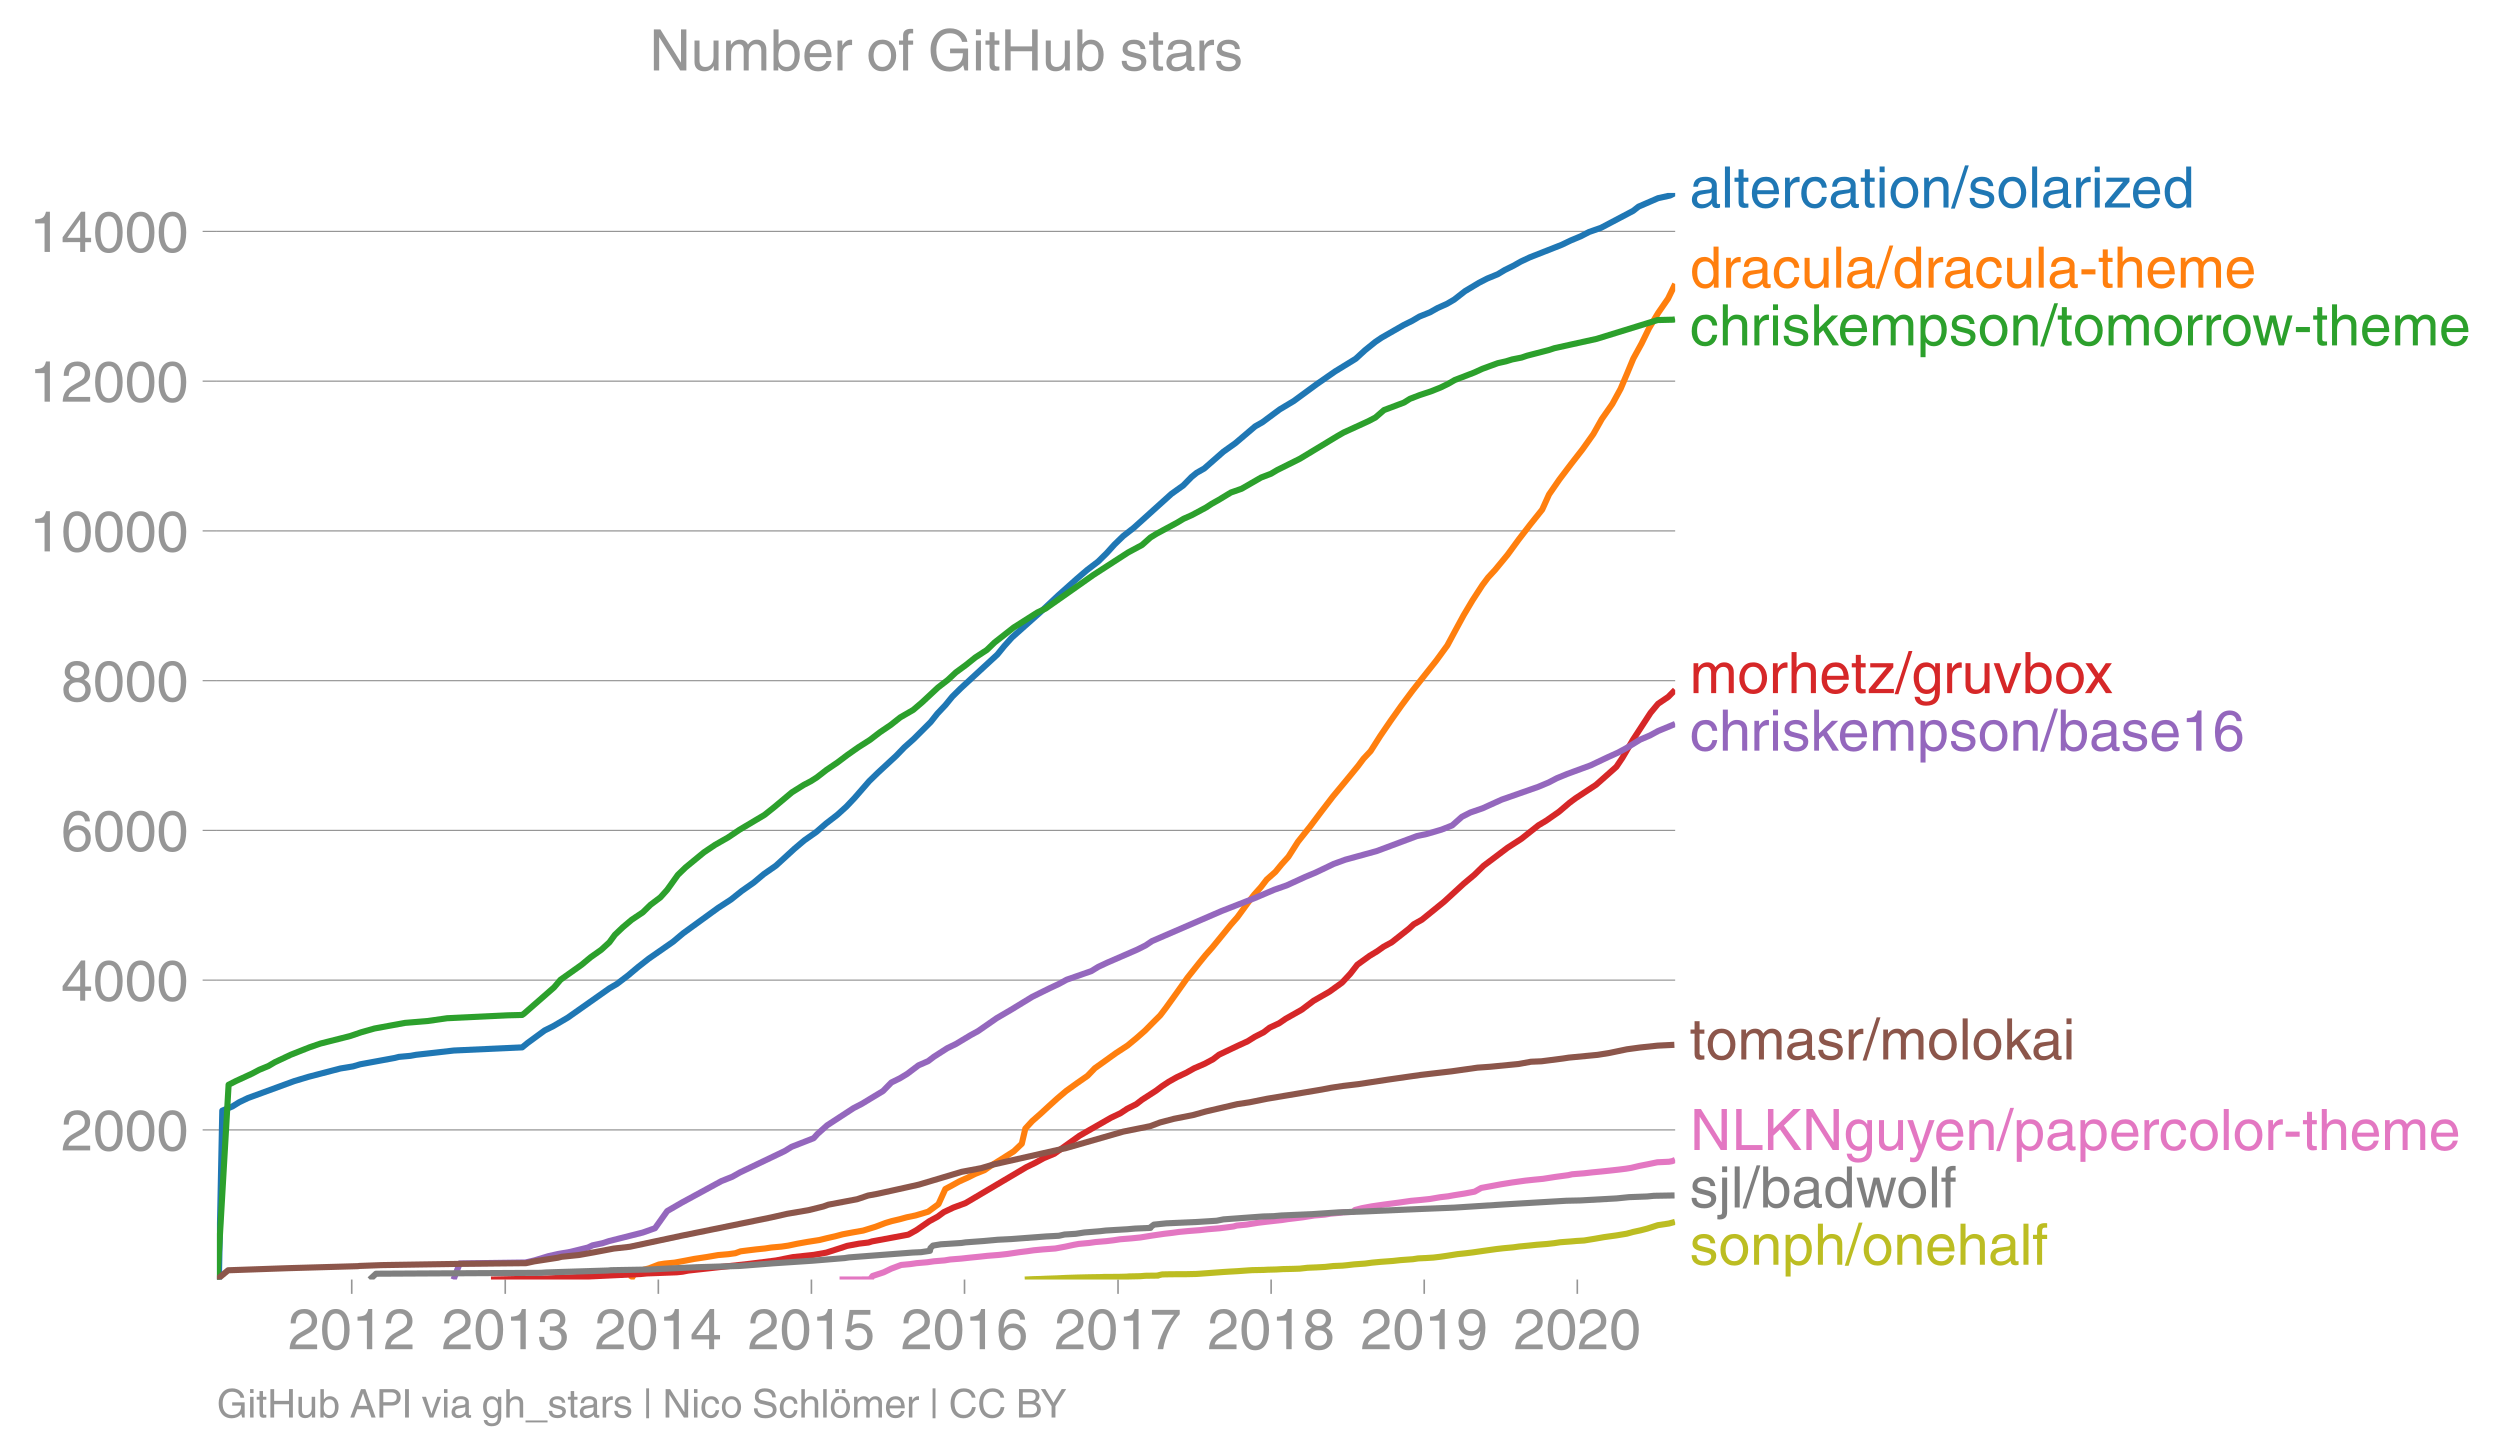 <svg height="475.319" viewBox="0 0 612.245 356.489" width="816.326" xmlns="http://www.w3.org/2000/svg" xmlns:xlink="http://www.w3.org/1999/xlink"><defs><style>*{stroke-linecap:butt;stroke-linejoin:round}</style></defs><g id="figure_1"><path d="M0 356.49h612.245V0H0z" fill="none" id="patch_1"/><g id="axes_1"><path d="M53.127 313.361h357.12V47.25H53.127z" fill="none" id="patch_2"/><g id="matplotlib.axis_1"><g id="xtick_1"><g id="line2d_1"><defs><path d="M0 0v3.5" id="m922b8fcbad" stroke="#969696" stroke-width=".4"/></defs><use x="86.137" xlink:href="#m922b8fcbad" y="313.361" fill="#969696" stroke="#969696" stroke-width=".4"/></g><g transform="matrix(.14 0 0 -.14 70.566 330.41)" fill="#969696" id="text_1"><defs><path d="M4.39 45.125q0 12.39 6.391 18.781 6.406 6.407 17.938 6.407 9.656 0 15.812-5.86 6.157-5.86 6.157-15.14 0-7.22-3.547-12.188-3.532-4.953-10.422-8.703l-12.11-6.64Q13.922 15.921 12.5 8.296h38.188V0H2.593q.39 9.906 4.297 16.5 3.906 6.594 12.203 11.375l12.593 7.328q5.032 2.89 7.329 5.984 2.297 3.094 2.297 8.516 0 5.375-3.766 9.031-3.75 3.672-10.156 3.672-7.078 0-10.594-4.672-3.516-4.656-3.61-12.609z" id="HelveticaWorld-Regular-50"/><path d="M42.484 34.188q0 14.109-3.734 21.156-3.734 7.062-10.969 7.062-7.078 0-10.89-7.062-3.797-7.047-3.797-21.157 0-13.671 3.75-20.937Q20.609 6 27.78 6q7.235 0 10.969 7 3.734 7.016 3.734 21.188zm9.422 0q0-17.297-6.25-26.704-6.25-9.39-17.875-9.39-12.062 0-18.062 9.734-6 9.75-6 26.36 0 17.03 6.14 26.578 6.157 9.547 17.922 9.547 11.625 0 17.875-9.5t6.25-26.626z" id="HelveticaWorld-Regular-48"/><path d="M35.89 0h-9.374v49.906H10.109v6.985q8.594.28 12.782 2.75Q27.094 62.109 29 70.313h6.89z" id="HelveticaWorld-Regular-49"/></defs><use xlink:href="#HelveticaWorld-Regular-50"/><use x="55.615" xlink:href="#HelveticaWorld-Regular-48"/><use x="111.23" xlink:href="#HelveticaWorld-Regular-49"/><use x="166.846" xlink:href="#HelveticaWorld-Regular-50"/></g></g><g id="xtick_2"><use x="123.732" xlink:href="#m922b8fcbad" y="313.361" fill="#969696" stroke="#969696" stroke-width=".4" id="line2d_2"/><g transform="matrix(.14 0 0 -.14 108.161 330.41)" fill="#969696" id="text_2"><defs><path d="M22.406 39.984q2.203-.187 4.594-.187 6.203 0 9.781 2.86 3.594 2.859 3.594 8.656 0 4.687-3.344 7.89-3.343 3.203-9.64 3.203-6.985 0-10.235-4.11-3.234-4.093-3.437-10.983h-8.64q0 10.984 5.765 16.984 5.765 6.016 16.937 6.016 9.922 0 15.828-5.11 5.907-5.094 5.907-13.39 0-10.704-9.032-14.5v-.204q11.72-4 11.72-16.406 0-9.906-6.595-16.265-6.593-6.344-18.703-6.344-9.906 0-16.312 5.203Q4.204 8.5 3.422 21.484H12.5q.203-8.109 4-11.797Q20.313 6 27.484 6q6.938 0 11.141 3.86 4.203 3.859 4.203 9.718 0 6.406-4.016 9.672-4 3.266-12.39 3.266-2 0-4.016-.094z" id="HelveticaWorld-Regular-51"/></defs><use xlink:href="#HelveticaWorld-Regular-50"/><use x="55.615" xlink:href="#HelveticaWorld-Regular-48"/><use x="111.23" xlink:href="#HelveticaWorld-Regular-49"/><use x="166.846" xlink:href="#HelveticaWorld-Regular-51"/></g></g><g id="xtick_3"><use x="161.224" xlink:href="#m922b8fcbad" y="313.361" fill="#969696" stroke="#969696" stroke-width=".4" id="line2d_3"/><g transform="matrix(.14 0 0 -.14 145.653 330.41)" fill="#969696" id="text_3"><defs><path d="M10.594 24.703h22.61v31.89h-.188zM42 17.093V0h-8.797v17.094H2.484v8.593L34.72 70.314H42v-45.61h10.297v-7.61z" id="HelveticaWorld-Regular-52"/></defs><use xlink:href="#HelveticaWorld-Regular-50"/><use x="55.615" xlink:href="#HelveticaWorld-Regular-48"/><use x="111.23" xlink:href="#HelveticaWorld-Regular-49"/><use x="166.846" xlink:href="#HelveticaWorld-Regular-52"/></g></g><g id="xtick_4"><use x="198.716" xlink:href="#m922b8fcbad" y="313.361" fill="#969696" stroke="#969696" stroke-width=".4" id="line2d_4"/><g transform="matrix(.14 0 0 -.14 183.146 330.41)" fill="#969696" id="text_4"><defs><path d="M14.703 40.922q5.813 4.39 13.625 4.39 9.469 0 16.281-6.296 6.813-6.297 6.813-16.22 0-10.78-6.578-17.796-6.563-7-18.422-7-10.313 0-16.266 5.047Q4.203 8.109 3.22 17.39h9.094q.671-5.672 4.437-8.672 3.766-3 10.453-3 6.485 0 10.64 4.484Q42 14.703 42 21.688q0 7.125-4.36 11.421-4.343 4.297-11.218 4.297-7.813 0-13.047-6.687l-7.563.39 5.266 37.594h36.438v-8.5H17.672z" id="HelveticaWorld-Regular-53"/></defs><use xlink:href="#HelveticaWorld-Regular-50"/><use x="55.615" xlink:href="#HelveticaWorld-Regular-48"/><use x="111.23" xlink:href="#HelveticaWorld-Regular-49"/><use x="166.846" xlink:href="#HelveticaWorld-Regular-53"/></g></g><g id="xtick_5"><use x="236.208" xlink:href="#m922b8fcbad" y="313.361" fill="#969696" stroke="#969696" stroke-width=".4" id="line2d_5"/><g transform="matrix(.14 0 0 -.14 220.638 330.41)" fill="#969696" id="text_5"><defs><path d="M14.11 21.578q0-6.875 4.093-11.234Q22.313 6 28.906 6q6.297 0 10.032 4.438 3.734 4.453 3.734 11.687 0 6.297-3.688 10.547-3.687 4.25-10.468 4.25-6.594 0-10.5-4.156-3.907-4.157-3.907-11.188zM41.702 51.61q-.984 5.375-3.984 8.078-3 2.72-8.125 2.72-8.11 0-12.36-7.923-4.25-7.906-4.343-18.109l.203-.188q5.61 8.641 16.687 8.641 8.844 0 15.438-5.86 6.593-5.859 6.593-16.452 0-10.5-6.25-17.47-6.25-6.952-16.843-6.952-12.219 0-18.563 8.687-6.344 8.703-6.344 25.938 0 16.593 6.485 27.093 6.5 10.5 19.484 10.5 8.407 0 14.219-5.015 5.813-5 6.297-13.688z" id="HelveticaWorld-Regular-54"/></defs><use xlink:href="#HelveticaWorld-Regular-50"/><use x="55.615" xlink:href="#HelveticaWorld-Regular-48"/><use x="111.23" xlink:href="#HelveticaWorld-Regular-49"/><use x="166.846" xlink:href="#HelveticaWorld-Regular-54"/></g></g><g id="xtick_6"><use x="273.803" xlink:href="#m922b8fcbad" y="313.361" fill="#969696" stroke="#969696" stroke-width=".4" id="line2d_6"/><g transform="matrix(.14 0 0 -.14 258.233 330.41)" fill="#969696" id="text_6"><defs><path d="M3.719 68.797h48.578v-7.719Q42.28 50.875 33.984 33.484 25.687 16.11 23.391 0h-9.672q1.469 13.281 9.719 30.531 8.25 17.266 18.953 29.672H3.719z" id="HelveticaWorld-Regular-55"/></defs><use xlink:href="#HelveticaWorld-Regular-50"/><use x="55.615" xlink:href="#HelveticaWorld-Regular-48"/><use x="111.23" xlink:href="#HelveticaWorld-Regular-49"/><use x="166.846" xlink:href="#HelveticaWorld-Regular-55"/></g></g><g id="xtick_7"><use x="311.296" xlink:href="#m922b8fcbad" y="313.361" fill="#969696" stroke="#969696" stroke-width=".4" id="line2d_7"/><g transform="matrix(.14 0 0 -.14 295.725 330.41)" fill="#969696" id="text_7"><defs><path d="M27.594 40.578q5.422 0 8.953 3.094 3.547 3.11 3.547 8.234 0 4.594-3.407 7.547-3.39 2.953-9.687 2.953-5.61 0-8.672-3.11-3.047-3.093-3.047-7.874 0-5.125 3.813-7.984 3.812-2.86 8.5-2.86zm.093-7.562q-6.78 0-10.64-3.766-3.86-3.766-3.86-9.234 0-6.297 3.907-10.157Q21 6 28.219 6q6.406 0 10.234 3.86 3.828 3.859 3.828 10.265 0 5.469-3.828 9.172-3.828 3.719-10.766 3.719zM49.22 52.203q0-10.594-9.032-14.797 6.204-2.781 8.86-7.36 2.656-4.562 2.656-9.733 0-10.016-6.453-16.125-6.438-6.094-17.375-6.094-9.563 0-16.813 5.25-7.25 5.25-7.25 17.062 0 11.922 11.907 16.907-9.516 3.796-9.516 13.671 0 8.297 5.64 13.813 5.641 5.516 15.641 5.516 10.016 0 15.875-5.204 5.86-5.203 5.86-12.906z" id="HelveticaWorld-Regular-56"/></defs><use xlink:href="#HelveticaWorld-Regular-50"/><use x="55.615" xlink:href="#HelveticaWorld-Regular-48"/><use x="111.23" xlink:href="#HelveticaWorld-Regular-49"/><use x="166.846" xlink:href="#HelveticaWorld-Regular-56"/></g></g><g id="xtick_8"><use x="348.788" xlink:href="#m922b8fcbad" y="313.361" fill="#969696" stroke="#969696" stroke-width=".4" id="line2d_8"/><g transform="matrix(.14 0 0 -.14 333.217 330.41)" fill="#969696" id="text_8"><defs><path d="M27.594 31.39q6 0 9.75 4.047 3.765 4.063 3.765 11.97 0 6.5-3.562 10.75-3.563 4.25-10.64 4.25-6.11 0-9.876-4.298-3.75-4.297-3.75-11.53 0-7.376 3.516-11.282 3.515-3.906 10.797-3.906zm-1.282-7.906q-10 0-16.062 6.203-6.047 6.204-6.047 16.5 0 10.407 6.094 17.266 6.11 6.86 16.515 6.86 12.11 0 18.36-8.157 6.25-8.156 6.25-24.453 0-16.906-6.406-28.266Q38.625-1.905 25.875-1.905q-9.953 0-15.422 5.593-5.469 5.594-5.469 13.204h8.829q.39-5.266 3.437-8.375 3.063-3.094 8.438-3.094 7.609 0 11.515 6.781Q41.11 19 42.578 31.688l-.187.203q-5.672-8.407-16.078-8.407z" id="HelveticaWorld-Regular-57"/></defs><use xlink:href="#HelveticaWorld-Regular-50"/><use x="55.615" xlink:href="#HelveticaWorld-Regular-48"/><use x="111.23" xlink:href="#HelveticaWorld-Regular-49"/><use x="166.846" xlink:href="#HelveticaWorld-Regular-57"/></g></g><g id="xtick_9"><use x="386.28" xlink:href="#m922b8fcbad" y="313.361" fill="#969696" stroke="#969696" stroke-width=".4" id="line2d_9"/><g transform="matrix(.14 0 0 -.14 370.71 330.41)" fill="#969696" id="text_9"><use xlink:href="#HelveticaWorld-Regular-50"/><use x="55.615" xlink:href="#HelveticaWorld-Regular-48"/><use x="111.23" xlink:href="#HelveticaWorld-Regular-50"/><use x="166.846" xlink:href="#HelveticaWorld-Regular-48"/></g></g></g><g id="matplotlib.axis_2"><g id="ytick_1"><path clip-path="url(#pde9a791af1)" d="M53.127 276.707h357.12" fill="none" stroke="#969696" stroke-linecap="square" stroke-width=".3" id="line2d_10"/><g id="line2d_11"><defs><path d="M0 0h-3.5" id="m1e415c1ded" stroke="#969696" stroke-width=".3"/></defs><use x="53.127" xlink:href="#m1e415c1ded" y="276.707" fill="#969696" stroke="#969696" stroke-width=".3"/></g><g transform="matrix(.14 0 0 -.14 14.985 281.732)" fill="#969696" id="text_10"><use xlink:href="#HelveticaWorld-Regular-50"/><use x="55.615" xlink:href="#HelveticaWorld-Regular-48"/><use x="111.23" xlink:href="#HelveticaWorld-Regular-48"/><use x="166.846" xlink:href="#HelveticaWorld-Regular-48"/></g></g><g id="ytick_2"><path clip-path="url(#pde9a791af1)" d="M53.127 240.035h357.12" fill="none" stroke="#969696" stroke-linecap="square" stroke-width=".3" id="line2d_12"/><use x="53.127" xlink:href="#m1e415c1ded" y="240.035" fill="#969696" stroke="#969696" stroke-width=".3" id="line2d_13"/><g transform="matrix(.14 0 0 -.14 14.985 245.06)" fill="#969696" id="text_11"><use xlink:href="#HelveticaWorld-Regular-52"/><use x="55.615" xlink:href="#HelveticaWorld-Regular-48"/><use x="111.23" xlink:href="#HelveticaWorld-Regular-48"/><use x="166.846" xlink:href="#HelveticaWorld-Regular-48"/></g></g><g id="ytick_3"><path clip-path="url(#pde9a791af1)" d="M53.127 203.363h357.12" fill="none" stroke="#969696" stroke-linecap="square" stroke-width=".3" id="line2d_14"/><use x="53.127" xlink:href="#m1e415c1ded" y="203.363" fill="#969696" stroke="#969696" stroke-width=".3" id="line2d_15"/><g transform="matrix(.14 0 0 -.14 14.985 208.388)" fill="#969696" id="text_12"><use xlink:href="#HelveticaWorld-Regular-54"/><use x="55.615" xlink:href="#HelveticaWorld-Regular-48"/><use x="111.23" xlink:href="#HelveticaWorld-Regular-48"/><use x="166.846" xlink:href="#HelveticaWorld-Regular-48"/></g></g><g id="ytick_4"><path clip-path="url(#pde9a791af1)" d="M53.127 166.69h357.12" fill="none" stroke="#969696" stroke-linecap="square" stroke-width=".3" id="line2d_16"/><use x="53.127" xlink:href="#m1e415c1ded" y="166.691" fill="#969696" stroke="#969696" stroke-width=".3" id="line2d_17"/><g transform="matrix(.14 0 0 -.14 14.985 171.715)" fill="#969696" id="text_13"><use xlink:href="#HelveticaWorld-Regular-56"/><use x="55.615" xlink:href="#HelveticaWorld-Regular-48"/><use x="111.23" xlink:href="#HelveticaWorld-Regular-48"/><use x="166.846" xlink:href="#HelveticaWorld-Regular-48"/></g></g><g id="ytick_5"><path clip-path="url(#pde9a791af1)" d="M53.127 130.019h357.12" fill="none" stroke="#969696" stroke-linecap="square" stroke-width=".3" id="line2d_18"/><use x="53.127" xlink:href="#m1e415c1ded" y="130.019" fill="#969696" stroke="#969696" stroke-width=".3" id="line2d_19"/><g transform="matrix(.14 0 0 -.14 7.2 135.043)" fill="#969696" id="text_14"><use xlink:href="#HelveticaWorld-Regular-49"/><use x="55.615" xlink:href="#HelveticaWorld-Regular-48"/><use x="111.23" xlink:href="#HelveticaWorld-Regular-48"/><use x="166.846" xlink:href="#HelveticaWorld-Regular-48"/><use x="222.461" xlink:href="#HelveticaWorld-Regular-48"/></g></g><g id="ytick_6"><path clip-path="url(#pde9a791af1)" d="M53.127 93.346h357.12" fill="none" stroke="#969696" stroke-linecap="square" stroke-width=".3" id="line2d_20"/><use x="53.127" xlink:href="#m1e415c1ded" y="93.346" fill="#969696" stroke="#969696" stroke-width=".3" id="line2d_21"/><g transform="matrix(.14 0 0 -.14 7.2 98.371)" fill="#969696" id="text_15"><use xlink:href="#HelveticaWorld-Regular-49"/><use x="55.615" xlink:href="#HelveticaWorld-Regular-50"/><use x="111.23" xlink:href="#HelveticaWorld-Regular-48"/><use x="166.846" xlink:href="#HelveticaWorld-Regular-48"/><use x="222.461" xlink:href="#HelveticaWorld-Regular-48"/></g></g><g id="ytick_7"><path clip-path="url(#pde9a791af1)" d="M53.127 56.674h357.12" fill="none" stroke="#969696" stroke-linecap="square" stroke-width=".3" id="line2d_22"/><use x="53.127" xlink:href="#m1e415c1ded" y="56.674" fill="#969696" stroke="#969696" stroke-width=".3" id="line2d_23"/><g transform="matrix(.14 0 0 -.14 7.2 61.699)" fill="#969696" id="text_16"><use xlink:href="#HelveticaWorld-Regular-49"/><use x="55.615" xlink:href="#HelveticaWorld-Regular-52"/><use x="111.23" xlink:href="#HelveticaWorld-Regular-48"/><use x="166.846" xlink:href="#HelveticaWorld-Regular-48"/><use x="222.461" xlink:href="#HelveticaWorld-Regular-48"/></g></g></g><path clip-path="url(#pde9a791af1)" d="M53.598 313.361l.84-41.366 2.472-1.027 1.652-1.027 2.142-1.026 11.33-4.144 3.457-1.045 7.865-2.054 3.11-.514 1.744-.513 8.47-1.559 1.007-.256 2.822-.257 1.417-.257 4.583-.513 4.635-.532 16.735-.77 1.272-1.045 4.231-3.099 2.096-1.045 3.533-2.072 10.263-7.224 1.798-1.046 2.72-2.072 2.445-2.053 2.64-2.072 5.957-4.144 2.441-2.054 8.563-6.216 3.188-2.072 2.596-2.072 2.962-2.072 2.463-2.072 2.956-2.053 4.528-4.144 2.449-2.072 2.95-2.072 2.39-2.072 2.69-2.072 2.29-2.072 1.943-2.054 3.61-4.144 2.13-2.072 4.478-4.144 2.003-2.072 2.32-2.072 4.133-4.125 1.641-2.072 1.958-2.072 1.675-2.054 2.09-2.072 8.97-8.27 1.687-2.071 1.857-2.072 6.973-6.216 4.393-4.126 4.646-4.144 2.417-2.072 2.717-2.072 2.1-2.072 1.872-2.072 2.133-2.072 2.623-2.054 9.194-8.287 2.904-2.072 2.03-2.072 1.264-1.027 1.842-1.045 4.706-4.126 2.916-2.072 4.853-4.126 1.805-1.026 4.198-3.118 3.468-2.072 5.621-4.125 4.46-3.099 5.076-3.117 2.258-2.072 2.566-2.072 1.523-1.027 5.415-3.099 2.08-1.027 1.772-1.045 2.561-1.027 1.856-1.045 2.295-1.027 1.787-1.045 2.656-2.072 3.462-2.072 2.008-1.026 2.548-1.046 1.707-1.026 2.121-1.046 1.807-1.026 2.187-1.027 7.876-3.099 2.173-1.045 2.468-1.027 2.01-1.045 2.929-1.027 7.866-4.144 1.343-1.045 4.784-2.072 2.906-.642 1.277-.642h0" fill="none" stroke="#1f77b4" stroke-linecap="square" stroke-width="1.5" id="line2d_24"/><path clip-path="url(#pde9a791af1)" d="M154.506 313.361l1.1-1.833 1.594-.459 1.767-.458 2.397-.935 1.337-.22 2.5-.239 2.468-.458 2.379-.458 1.602-.239 1.544-.238 2.674-.459 2.517-.22 1.712-.238 1.265-.458 1.868-.239 1.962-.238 2.153-.22 1.536-.238 2.49-.22 1.655-.239 2.183-.458 2.535-.459 2.933-.458 1.862-.458 2.016-.459 1.794-.477 2.43-.458 2.604-.458 3.036-.936 2.418-.916 1.52-.459 2.02-.477 1.656-.458 2.194-.458 3.078-.917 2.522-1.852 1.683-3.704 1.707-.917 1.683-.935 2.044-.917 1.872-.935 2.294-.917 1.33-.935 2.976-1.852 2.875-1.833 1.945-1.852.867-3.704 1.685-1.834 2.104-1.852 2.009-1.852 2.046-1.852 2.162-1.833 2.572-1.852 2.661-1.852 1.775-1.852 2.593-1.852 2.575-1.852 2.837-1.852 2.24-1.852 2.085-1.834 1.82-1.851 1.862-1.852 1.408-1.852 2.65-3.686 2.632-3.704 2.926-3.685 1.502-1.852 1.632-1.852 3.026-3.704 1.496-1.852 1.63-1.852 2.688-3.686 1.431-1.852 1.656-1.852 1.423-1.851 2.098-1.852 1.52-1.852 1.673-1.852 2.347-3.686 2.948-3.704 2.79-3.704 2.842-3.704 3.057-3.685 3.036-3.704 1.372-1.834 1.74-1.852 2.354-3.703 2.521-3.686 2.623-3.704 2.757-3.704 2.918-3.704 2.92-3.685 2.702-3.704 1.978-3.686 2.01-3.704 2.193-3.685 2.41-3.704 1.385-1.852 1.707-1.852 3.052-3.704 2.694-3.685 2.853-3.704 2.95-3.686 1.672-3.704 2.547-3.685 2.8-3.704 2.881-3.704 2.63-3.704 2.072-3.686 2.587-3.703 2.019-3.704 1.576-3.704 1.532-3.686 2.03-3.704 1.807-3.704 2.201-3.703 2.47-3.576 1.743-3.594" fill="none" stroke="#ff7f0e" stroke-linecap="square" stroke-width="1.5" id="line2d_25"/><path clip-path="url(#pde9a791af1)" d="M53.231 313.361l2.753-47.71 1.814-.917 3.985-1.834 1.724-.916 2.23-.917 1.545-.917 3.897-1.834 4.634-1.833 2.666-.917 7.318-1.852 2.68-.917 3.238-.917 7.479-1.375 5.558-.458 4.73-.679 14.825-.715 3.56-.091.496-.349 7.338-6.417 1.567-1.852 5.164-3.668 2.205-1.833 2.594-1.834 2.003-1.833 1.346-1.834 1.924-1.834 2.193-1.852 2.737-1.833 1.872-1.834 2.434-1.833 1.648-1.834 2.624-3.667 1.9-1.834 4.487-3.685 2.727-1.834 3.215-1.834 2.717-1.833 6.17-3.668 2.3-1.833 4.403-3.686 2.923-1.833 1.756-.917 1.437-.917 2.361-1.834 2.706-1.833 2.426-1.834 2.612-1.833 2.901-1.852 2.39-1.834 2.704-1.834 2.318-1.833 3.17-1.834 2.152-1.833 3.937-3.668 2.4-1.852 1.957-1.833 2.495-1.834 2.283-1.833 2.813-1.834 1.899-1.834 4.678-3.667 5.803-3.685 1.96-.917 11.724-8.251 8.534-5.52 3.408-1.833 2.065-1.834 1.488-.917 5.1-2.75 1.53-.917 2.06-.917 3.416-1.833 1.413-.917 1.671-.935 3.025-1.834 2.622-.917 4.774-2.75 2.404-.917 1.548-.917 5.525-2.75 9.137-5.52 1.595-.916 6.012-2.75 1.768-.917 2.116-1.834 4.881-1.834 1.468-.916 2.386-.917 2.776-.917 2.3-.917 1.894-.917 1.617-.935 4.763-1.833 2.016-.917 3.753-1.375 2.028-.459 1.495-.458 2.31-.459 1.349-.458 5.294-1.375 1.395-.459 10.37-2.292 14.91-4.602 3.822-.092.447-.091h0" fill="none" stroke="#2ca02c" stroke-linecap="square" stroke-width="1.5" id="line2d_26"/><path clip-path="url(#pde9a791af1)" d="M120.242 313.361l13.89-.275 22.956-1.1 1.323-.128 7.309-.275 1.43-.147 1.382-.275 14.967-1.65 6.528-.825 4.166-.825 5.103-.55 3.073-.55 3.44-1.1 1.643-.55 2.944-.551 2.303-.275.866-.275 8.873-1.65 1.992-1.1 3.174-2.2 2.026-1.101 1.485-1.1 2.351-1.119 2.979-1.1 14.896-8.801 2.264-1.1 1.99-1.1 2.625-1.1 6.176-4.42 7.694-4.4 2.321-1.1 1.657-1.1 2.195-1.1 1.424-1.101 3.413-2.2 1.457-1.1 1.663-1.1 1.95-1.1 2.333-1.101 1.964-1.1 2.583-1.119 2.045-1.1 1.434-1.1 4.628-2.2 2.408-1.1 1.754-1.1 2.155-1.1 1.453-1.12 2.354-1.1 1.602-1.1 3.906-2.2 2.924-2.2 3.872-2.219 3.063-2.2 2.048-2.2 1.71-2.201 3.045-2.2 1.83-1.1 1.547-1.1 2.015-1.1 4.185-3.301 1.197-1.1 1.994-1.119 5.427-4.4 4.794-4.401 2.634-2.2 2.258-2.201 5.857-4.419 3.407-2.2 4.166-3.3 1.853-1.101 3.155-2.2 2.587-2.2 1.476-1.1 5.023-3.301 4.986-4.42 1.484-2.2 2.583-4.419 4.308-6.6 1.845-2.22 2.49-1.686 1.675-1.706h0" fill="none" stroke="#d62728" stroke-linecap="square" stroke-width="1.5" id="line2d_27"/><path clip-path="url(#pde9a791af1)" d="M111.075 313.361l1.501-3.942 16.113-.238 2.206-.514 3.437-1.045 2.38-.532 2.976-.513 4.303-1.063 1.11-.532 2.406-.514 1.644-.531 8.259-2.09 3.002-1.064 2.992-4.2 3.61-2.09 5.809-3.153 3.842-2.09 2.676-1.064 1.843-1.045 10.978-5.244 1.704-1.046 5.396-2.108.939-1.045 2.365-2.109 6.44-4.199 2.02-1.045 5.219-3.154 2.043-2.09 2.118-1.045 1.757-1.064 2.765-2.09 2.387-1.045 1.396-1.064 3.263-2.09 2.146-1.045 3.503-2.109 1.913-1.045 4.535-3.154 3.578-2.09 5.173-3.154 4.232-2.09 2.247-1.046 1.92-1.045 6.039-2.108 1.712-1.046 2.235-1.045 7.263-3.154 2.09-1.045 1.542-1.045 17-7.353 8.07-3.153 4.9-2.09 3.046-1.064 4.564-2.09 2.506-1.046 4.407-2.108 2.87-1.046 7.671-2.108 9.833-3.667 2.48-.532 3.544-1.045 2.646-1.045 2.378-2.11 2.056-1.044 3.024-1.045 4.655-2.11 8.948-3.135 2.543-1.063 2.01-1.045 2.542-1.045 5.732-2.109 4.418-2.09 2.323-1.046 1.966-1.063 3.409-2.09 2.446-1.045 1.943-1.064 4.21-1.742h0" fill="none" stroke="#9467bd" stroke-linecap="square" stroke-width="1.5" id="line2d_28"/><path clip-path="url(#pde9a791af1)" d="M53.127 313.361l2.735-2.273 14.646-.514 17.122-.495.418-.055 5.421-.201 10.121-.166 9.587-.146 15.644-.165 2.015-.44 5.816-.899.856-.22 4.274-.44 3.796-.678 4.731-.899 3.94-.44 12.62-2.695 21.928-4.474 3.97-.899 5.24-.898 3.64-.899 1.209-.44 7.062-1.338 2.663-.899 2.376-.44 4.085-.898 3.957-.88 2.039-.459 6.015-1.797 4.47-1.338 4.787-.899 2.995-.898 17.825-4.034 13.964-4.016 6.623-1.338 2.376-.899 3.411-.898 4.594-.899 3.242-.898 7.703-1.797 2.93-.44 4.366-.88 13.412-2.256 2.276-.44 2.927-.44 3.707-.44 7.347-1.118 4.725-.679 3.196-.458 3.764-.44 3.797-.44 6.346-.899 3.127-.22 6.951-.678 3.01-.55 2.58-.11 5.261-.679 1.435-.22 7.061-.678 2.858-.459 4.302-.898 3.218-.44 4.33-.459 4.08-.201h0" fill="none" stroke="#8c564b" stroke-linecap="square" stroke-width="1.5" id="line2d_29"/><path clip-path="url(#pde9a791af1)" d="M205.603 313.361l6.505-.018 1.151-.037.022-.055.036-.11.051-.22.333-.44 2.72-.898 1.866-.899 2.41-.898 2.292-.22 1.492-.22 2.574-.22 1.67-.239 2.63-.22 1.322-.22 2.742-.22 2.174-.238 2.232-.22 2.007-.22 2.78-.22 2.13-.239 2.962-.44 1.796-.22 1.661-.238 2.32-.22 2.975-.22 2.475-.459 2.046-.44 1.215-.22 2.573-.238 1.53-.22 2.641-.22 1.824-.22 1.557-.238 2.74-.22 2.193-.22 2.858-.459 2.994-.44 1.917-.22 1.702-.238 2.302-.22 2.837-.22 1.969-.22 2.865-.239 1.782-.22 1.638-.22.75-.22 2.446-.238 2.76-.44 1.78-.22 2.1-.239 2.003-.22 1.413-.22 1.88-.22 1.787-.22 2.775-.44 2.624-.22 1.413-.238 2.44-.22.587-.11 2.507-.11.449-.459 1.689-.44 2.455-.458 3.035-.44 1.665-.22 1.806-.239 3.066-.44 2.39-.22 2.265-.238 2.566-.44 1.886-.22 1.314-.239 2.754-.44 2.42-.458 1.59-.899 2.395-.44 2.45-.458 2.716-.44 1.568-.22 1.71-.239 2.063-.22 2.26-.22 2.928-.458 1.608-.22 1.621-.22.969-.22 2.96-.239 1.91-.22 2.28-.22 2.096-.22 2.141-.238 1.773-.22 1.333-.22 1.93-.459 2.23-.44 2.219-.458 2.825-.128.804-.147.707-.293" fill="none" stroke="#e377c2" stroke-linecap="square" stroke-width="1.5" id="line2d_30"/><path clip-path="url(#pde9a791af1)" d="M90.537 313.361l1.547-1.43 40.362-.22 1.29-.092 15.22-.476.672-.074 9.298-.165 4.6-.238 7.111-.33 10.599-.312 8.147-.642 9.64-.641 7.83-.642 1.059-.165 4.332-.33 11.307-.862 2.022-.092 2.17-.33.113-.641.632-.642 1.907-.312 5.096-.33.984-.147 4.477-.33 3.435-.311 3.299-.165 8.506-.642 3.134-.165 1.388-.312 2.722-.165 2.124-.33 3.855-.312 1.382-.165 5.255-.311 1.877-.166 3.814-.165.015-.165.834-.641 3.05-.312 7.434-.33 4.888-.312 1.661-.33 9.71-.715 2.572-.073 1.843-.165 7.567-.33 6.314-.422 6.115-.22 13.305-.587 9.105-.367 12.592-.806 14.874-.88 3.407-.074 8.877-.495 3.065-.312 4.4-.165 1.677-.165 5.047-.091h0" fill="none" stroke="#7f7f7f" stroke-linecap="square" stroke-width="1.5" id="line2d_31"/><path clip-path="url(#pde9a791af1)" d="M250.962 313.361l1.974-.091 1.989-.055 1.171-.055 2.707-.092 2.294-.11 2.865-.092 2.2-.055.912-.018 2.392-.037.616-.018.243-.018 3.62-.019 1.94-.055.628-.055 2.7-.055 1.11-.091.359-.019 2.917-.036.009-.055.843-.202.227-.037 1.123-.018.729-.018 4.07-.019 2.417-.055.795-.055 2.988-.22 2.742-.202 1.442-.091 1.991-.11 2.84-.202.879-.055 2.812-.055.965-.055 2.122-.055 1.576-.092 2.486-.055 1.66-.055 1.932-.22 2.215-.091 2.05-.11 2.004-.22 2.207-.092 1.134-.11 1.72-.202 2.773-.202 1.64-.22 2.128-.201 3.018-.22 1.817-.202 3.053-.22 1.306-.202 1.935-.091 1.779-.11 1.718-.202 1.523-.22 2.672-.422 1.943-.202 1.792-.22 2.785-.403 3.02-.422 1.758-.201 2.388-.22 1.455-.202 2.313-.22 1.94-.202 2.578-.202 1.77-.201 1.438-.22 2.73-.202 1.23-.11 1.858-.11 2.584-.422 2.284-.403 3.043-.422 2.536-.422 1.525-.421 1.874-.404 1.63-.422 2.614-.843 2.683-.403 1.487-.404" fill="none" stroke="#bcbd22" stroke-linecap="square" stroke-width="1.5" id="line2d_32"/><g transform="matrix(.14 0 0 -.14 413.818 50.825)" fill="#1f77b4" id="text_17"><defs><path d="M38.375 26.703q-.969-1.015-3.828-1.656-2.86-.625-10.672-1.656-5.766-.688-8.469-2.844-2.703-2.14-2.703-5.656 0-4.297 2.281-6.688 2.297-2.39 7.329-2.39 6.296 0 11.171 3.578 4.891 3.593 4.891 8.718zM6.203 36.375q.297 8.844 5.734 13.14 5.454 4.297 15.844 4.297 8.297 0 13.907-3.765 5.624-3.75 5.624-10.844V9.078Q47.313 6 50.094 6q1.125 0 2.89.39V0Q50.594-.984 48-.984q-4.5 0-6.703 1.921-2.188 1.938-2.281 6.047-7.516-8.5-18.891-8.5-7.422 0-11.922 4.204Q3.72 6.89 3.72 13.624q0 6.89 3.906 11.125Q11.531 29 19 29.89l15.516 1.891q4.203.64 4.203 6.203 0 4.11-3.047 6.297-3.047 2.203-9.25 2.203-5.516 0-8.485-2.437-2.953-2.438-3.53-7.672z" id="HelveticaWorld-Regular-97"/><path d="M15.375 0H6.594v71.781h8.781z" id="HelveticaWorld-Regular-108"/><path d="M17.188 45.016V10.984q0-2 1.093-3.046 1.11-1.047 3.938-1.047h3.375V0Q20.797-.688 19-.688q-5.516 0-8.063 2.641-2.53 2.64-2.53 8.547v34.516H1.311v7.28h7.094v14.595h8.781V52.297h8.407v-7.281z" id="HelveticaWorld-Regular-116"/><path d="M42.484 30.328q-.687 8.485-4.5 12.031-3.797 3.547-10.109 3.547-6.39 0-10.328-4.5-3.922-4.484-4.172-11.078zm8.391-13.922q-1.453-8.11-7.953-13.422-5.719-4.5-15.047-4.593-10.984.093-17.438 7.203Q4 12.704 4 24.704q0 13.78 6.64 21.437 6.641 7.672 18.47 7.672 10.593 0 16.546-7.922 5.953-7.907 5.953-22.594H13.375q0-8.203 3.813-12.703Q21 6.109 28.608 6.109q5.375 0 9.235 3.235 3.86 3.25 4.25 7.062z" id="HelveticaWorld-Regular-101"/><path d="M15.375 0H6.594v52.297h8.297v-8.688h.203q5.703 10.203 14.687 10.203 1.422 0 2.297-.296V44.39h-3.266q-5.906 0-9.671-4.016-3.766-4-3.766-9.953z" id="HelveticaWorld-Regular-114"/><path d="M39.594 34.719q-1.89 11.187-12.39 11.187-6.5 0-10.454-5.203-3.953-5.203-3.953-14.484 0-10.11 3.656-15.11 3.672-5 10.64-5 4.688 0 8.11 3.438 3.422 3.437 4.39 8.953h8.5q-1.312-9.703-6.859-14.86-5.547-5.156-14.328-5.156-10.297 0-16.89 7.047-6.594 7.063-6.594 19.172 0 13.281 6.594 21.188 6.593 7.922 18.5 7.922 8.687 0 13.843-5.204 5.157-5.203 5.735-13.89z" id="HelveticaWorld-Regular-99"/><path d="M6.594 61.813v9.968h8.781v-9.969zM15.375 0H6.594v52.297h8.781z" id="HelveticaWorld-Regular-105"/><path d="M12.703 26.219q0-8.735 3.953-14.375 3.953-5.64 11.219-5.64 7.531 0 11.438 5.905 3.906 5.907 3.906 14.11 0 8.297-3.907 14.078-3.906 5.797-11.437 5.797-6.969 0-11.078-5.453-4.094-5.438-4.094-14.422zm-8.984 0q0 11.672 6.484 19.625 6.5 7.968 17.672 7.968 11.438 0 17.875-8.062 6.453-8.047 6.453-19.531 0-11.516-6.406-19.625-6.39-8.11-17.922-8.11-11.078 0-17.625 7.86-6.531 7.86-6.531 19.875z" id="HelveticaWorld-Regular-111"/><path d="M49.219 0h-8.844v32.172q0 7.422-2.594 10.578-2.578 3.156-8.578 3.156-5.906 0-9.875-4.5-3.953-4.484-3.953-12.89V0H6.594v52.297h8.297v-7.375h.203q6.203 8.89 15.812 8.89 8.89 0 13.594-4.718 4.719-4.703 4.719-13.5z" id="HelveticaWorld-Regular-110"/><path d="M4.984-1.906h-6.687l24.61 75.594H29.5z" id="HelveticaWorld-Regular-47"/><path d="M36.078 37.406q-.187 4.688-3.344 6.735-3.14 2.047-9.047 2.047-4.296 0-7.359-1.907-3.047-1.89-3.047-5.468 0-2.829 1.797-4.172 1.813-1.344 7.828-2.86l8.688-2.187q7.906-2 11.297-5.11 3.406-3.093 3.406-8.656 0-7.719-5.64-12.531-5.641-4.813-15.063-4.813-11 0-16.64 4.563-5.626 4.578-5.735 13.75h8.5q.203-5.422 3.594-8.063 3.39-2.625 10.171-2.625 5.516 0 8.766 2.188 3.25 2.203 3.25 6.11 0 2.78-2.11 4.437-2.093 1.672-8.296 3.078l-10.203 2.5q-6.203 1.562-9.157 4.656-2.953 3.094-2.953 8.031 0 7.72 5.516 12.203 5.531 4.5 14.406 4.5 9.485 0 14.531-4.624 5.047-4.61 5.344-11.782z" id="HelveticaWorld-Regular-115"/><path d="M14.11 7.328h32.187V0H2.39v6.89l31.64 38.126H4.938v7.28h40.374v-7.171z" id="HelveticaWorld-Regular-122"/><path d="M13.094 26.313q0-9.704 3.844-14.954 3.859-5.25 10.265-5.25 6.094 0 10.188 4.485 4.109 4.5 4.109 13.094 0 11.03-3.5 16.625-3.484 5.593-10.61 5.593-6.78 0-10.546-4.453-3.75-4.437-3.75-15.14zM50.39 0h-8.297v7.172h-.203q-4.97-8.688-15.078-8.688-10.891 0-16.86 8.297Q4 15.094 4 27.688q0 11.625 5.906 18.875 5.922 7.25 15.875 7.25 9.813 0 15.625-8.891l.203.594V71.78h8.782z" id="HelveticaWorld-Regular-100"/></defs><use xlink:href="#HelveticaWorld-Regular-97"/><use x="54.932" xlink:href="#HelveticaWorld-Regular-108"/><use x="76.953" xlink:href="#HelveticaWorld-Regular-116"/><use x="104.639" xlink:href="#HelveticaWorld-Regular-101"/><use x="160.059" xlink:href="#HelveticaWorld-Regular-114"/><use x="191.627" xlink:href="#HelveticaWorld-Regular-99"/><use x="242.896" xlink:href="#HelveticaWorld-Regular-97"/><use x="297.828" xlink:href="#HelveticaWorld-Regular-116"/><use x="325.514" xlink:href="#HelveticaWorld-Regular-105"/><use x="347.535" xlink:href="#HelveticaWorld-Regular-111"/><use x="403.443" xlink:href="#HelveticaWorld-Regular-110"/><use x="458.619" xlink:href="#HelveticaWorld-Regular-47"/><use x="486.402" xlink:href="#HelveticaWorld-Regular-115"/><use x="536.402" xlink:href="#HelveticaWorld-Regular-111"/><use x="592.311" xlink:href="#HelveticaWorld-Regular-108"/><use x="614.332" xlink:href="#HelveticaWorld-Regular-97"/><use x="669.264" xlink:href="#HelveticaWorld-Regular-114"/><use x="701.832" xlink:href="#HelveticaWorld-Regular-105"/><use x="723.854" xlink:href="#HelveticaWorld-Regular-122"/><use x="771.322" xlink:href="#HelveticaWorld-Regular-101"/><use x="826.742" xlink:href="#HelveticaWorld-Regular-100"/></g><g transform="matrix(.14 0 0 -.14 413.818 70.449)" fill="#ff7f0e" id="text_18"><defs><path d="M6.11 52.297h8.78V17.578q0-5.765 2.61-8.625Q20.125 6.11 25 6.11q6.781 0 10.594 4.797 3.812 4.813 3.812 12.578v28.813h8.782V0H39.89v7.625l-.188.188q-4.984-9.329-16.61-9.329-7.515 0-12.25 4.094Q6.11 6.688 6.11 14.703z" id="HelveticaWorld-Regular-117"/><path d="M28.906 23.188H4.391v8.984h24.515z" id="HelveticaWorld-Regular-45"/><path d="M49.219 0h-8.844v34.188q0 6.296-2.438 9-2.437 2.718-7.953 2.718-6.797 0-10.703-4.406-3.906-4.39-3.906-12.984V0H6.594v71.781h8.781V45.312h.203q6 8.5 15.328 8.5 8.594 0 13.453-4.5 4.86-4.484 4.86-13.718z" id="HelveticaWorld-Regular-104"/><path d="M6.594 52.297h8.297v-7.375h.203q5.906 8.89 15.812 8.89 9.813 0 13.922-8.5 3.75 4.594 7.266 6.547 3.515 1.953 8.703 1.953 6.781 0 11.484-4.453Q77 44.922 77 36.187V0h-8.781v33.797q0 6.094-2.297 9.094-2.297 3.015-7.422 3.015-5.172 0-8.75-4.203-3.563-4.203-3.563-9.812V0h-8.78v36.188q0 4.53-2.11 7.124-2.094 2.594-6.094 2.594-6.297 0-10.062-4.687-3.766-4.688-3.766-12.703V0H6.594z" id="HelveticaWorld-Regular-109"/></defs><use xlink:href="#HelveticaWorld-Regular-100"/><use x="56.982" xlink:href="#HelveticaWorld-Regular-114"/><use x="88.551" xlink:href="#HelveticaWorld-Regular-97"/><use x="143.482" xlink:href="#HelveticaWorld-Regular-99"/><use x="194.752" xlink:href="#HelveticaWorld-Regular-117"/><use x="249.537" xlink:href="#HelveticaWorld-Regular-108"/><use x="271.559" xlink:href="#HelveticaWorld-Regular-97"/><use x="326.49" xlink:href="#HelveticaWorld-Regular-47"/><use x="354.273" xlink:href="#HelveticaWorld-Regular-100"/><use x="411.256" xlink:href="#HelveticaWorld-Regular-114"/><use x="442.824" xlink:href="#HelveticaWorld-Regular-97"/><use x="497.756" xlink:href="#HelveticaWorld-Regular-99"/><use x="549.025" xlink:href="#HelveticaWorld-Regular-117"/><use x="603.811" xlink:href="#HelveticaWorld-Regular-108"/><use x="625.832" xlink:href="#HelveticaWorld-Regular-97"/><use x="680.764" xlink:href="#HelveticaWorld-Regular-45"/><use x="714.064" xlink:href="#HelveticaWorld-Regular-116"/><use x="741.75" xlink:href="#HelveticaWorld-Regular-104"/><use x="796.926" xlink:href="#HelveticaWorld-Regular-101"/><use x="852.346" xlink:href="#HelveticaWorld-Regular-109"/><use x="935.354" xlink:href="#HelveticaWorld-Regular-101"/></g><g transform="matrix(.14 0 0 -.14 413.818 84.582)" fill="#2ca02c" id="text_19"><defs><path d="M50 0H38.719L22.406 26.422l-7.312-6.594V0h-8.5v71.781h8.5v-41.61l22.5 22.126H48.78L28.813 32.813z" id="HelveticaWorld-Regular-107"/><path d="M14.984 23.688q0-8.407 4.094-13 4.11-4.579 10.219-4.579 6.687 0 10.39 5.438 3.72 5.453 3.72 14.765 0 10.22-3.563 14.907-3.563 4.687-10.735 4.687-6.984 0-10.562-5.5-3.563-5.5-3.563-16.718zm-8.39 28.609h8.297v-7.375h.203q5.61 8.89 15.625 8.89 10.11 0 15.937-7.359 5.828-7.344 5.828-18.766 0-12.796-5.953-21Q40.578-1.515 29.5-1.515q-9.094 0-13.922 7.032h-.203v-26.22H6.594z" id="HelveticaWorld-Regular-112"/><path d="M25.594 0h-8.985L1.516 52.297h9.468L21 11.187h.188l10.109 41.11h9.922l10.203-41.11h.187l10.594 41.11h8.703L55.812 0h-9.234L35.984 40.484h-.187z" id="HelveticaWorld-Regular-119"/></defs><use xlink:href="#HelveticaWorld-Regular-99"/><use x="51.27" xlink:href="#HelveticaWorld-Regular-104"/><use x="106.445" xlink:href="#HelveticaWorld-Regular-114"/><use x="139.014" xlink:href="#HelveticaWorld-Regular-105"/><use x="161.035" xlink:href="#HelveticaWorld-Regular-115"/><use x="211.035" xlink:href="#HelveticaWorld-Regular-107"/><use x="258.66" xlink:href="#HelveticaWorld-Regular-101"/><use x="314.08" xlink:href="#HelveticaWorld-Regular-109"/><use x="397.088" xlink:href="#HelveticaWorld-Regular-112"/><use x="453.582" xlink:href="#HelveticaWorld-Regular-115"/><use x="503.582" xlink:href="#HelveticaWorld-Regular-111"/><use x="559.49" xlink:href="#HelveticaWorld-Regular-110"/><use x="614.666" xlink:href="#HelveticaWorld-Regular-47"/><use x="642.449" xlink:href="#HelveticaWorld-Regular-116"/><use x="670.135" xlink:href="#HelveticaWorld-Regular-111"/><use x="726.043" xlink:href="#HelveticaWorld-Regular-109"/><use x="809.051" xlink:href="#HelveticaWorld-Regular-111"/><use x="864.959" xlink:href="#HelveticaWorld-Regular-114"/><use x="897.527" xlink:href="#HelveticaWorld-Regular-114"/><use x="929.096" xlink:href="#HelveticaWorld-Regular-111"/><use x="983.504" xlink:href="#HelveticaWorld-Regular-119"/><use x="1055.916" xlink:href="#HelveticaWorld-Regular-45"/><use x="1089.217" xlink:href="#HelveticaWorld-Regular-116"/><use x="1116.902" xlink:href="#HelveticaWorld-Regular-104"/><use x="1172.078" xlink:href="#HelveticaWorld-Regular-101"/><use x="1227.498" xlink:href="#HelveticaWorld-Regular-109"/><use x="1310.506" xlink:href="#HelveticaWorld-Regular-101"/></g><g transform="matrix(.14 0 0 -.14 413.818 169.744)" fill="#d62728" id="text_20"><defs><path d="M12.984 26.313q0-9.61 3.813-14.907Q20.609 6.11 27.094 6.11q6.312 0 10.312 4.579 4 4.593 4 13 0 11.03-3.5 16.625-3.484 5.593-10.61 5.593-7.171 0-10.75-4.765-3.562-4.766-3.562-14.828zM49.812 2.983q0-12.609-6.062-18.797-6.047-6.203-18.266-6.203-8.78 0-13.984 4.047Q6.297-13.922 5.516-6.39h8.796q.672-3.812 3.532-6.062 2.86-2.25 8.281-2.25 7.375 0 11.125 3.969 3.766 3.953 3.766 12.828v3.719h-.188q-4.937-7.329-13.922-7.329-11.187 0-17.093 8.25-5.907 8.25-5.907 20.953 0 11.625 5.953 18.875 5.97 7.25 15.829 7.25 9.906 0 15.625-8.89h.187v7.375h8.313z" id="HelveticaWorld-Regular-103"/><path d="M39.406 52.297h9.625L29.11 0h-9.437L.594 52.297h10.203L24.422 9.719h.187z" id="HelveticaWorld-Regular-118"/><path d="M43.406 26.313q0 10.5-3.718 15.046-3.704 4.547-10.579 4.547-6.984-.11-10.562-5.453Q14.984 35.11 14.984 25q0-10.297 4.297-14.594Q23.578 6.11 29.297 6.11q6.5 0 10.297 5.344 3.812 5.344 3.812 14.86zM6.594 0v71.781h8.781V45.703h.203q5.61 8.11 15.14 8.11 9.766 0 15.766-7.25t6-18.876q0-13.093-6.062-21.156Q40.375-1.516 29.5-1.516q-9.578 0-14.406 8.016h-.203V0z" id="HelveticaWorld-Regular-98"/><path d="M49.031 0H37.703l-12.89 19.672L12.203 0H1.125l18.266 26.906L2 52.296h11.188l12.109-18.405L37.5 52.297h10.688l-17.579-25.39z" id="HelveticaWorld-Regular-120"/></defs><use xlink:href="#HelveticaWorld-Regular-109"/><use x="83.008" xlink:href="#HelveticaWorld-Regular-111"/><use x="138.916" xlink:href="#HelveticaWorld-Regular-114"/><use x="171.484" xlink:href="#HelveticaWorld-Regular-104"/><use x="226.66" xlink:href="#HelveticaWorld-Regular-101"/><use x="282.08" xlink:href="#HelveticaWorld-Regular-116"/><use x="310.766" xlink:href="#HelveticaWorld-Regular-122"/><use x="359.984" xlink:href="#HelveticaWorld-Regular-47"/><use x="387.768" xlink:href="#HelveticaWorld-Regular-103"/><use x="443.676" xlink:href="#HelveticaWorld-Regular-114"/><use x="476.244" xlink:href="#HelveticaWorld-Regular-117"/><use x="531.029" xlink:href="#HelveticaWorld-Regular-118"/><use x="580.639" xlink:href="#HelveticaWorld-Regular-98"/><use x="637.133" xlink:href="#HelveticaWorld-Regular-111"/><use x="690.166" xlink:href="#HelveticaWorld-Regular-120"/></g><g transform="matrix(.14 0 0 -.14 413.818 183.836)" fill="#9467bd" id="text_21"><use xlink:href="#HelveticaWorld-Regular-99"/><use x="51.27" xlink:href="#HelveticaWorld-Regular-104"/><use x="106.445" xlink:href="#HelveticaWorld-Regular-114"/><use x="139.014" xlink:href="#HelveticaWorld-Regular-105"/><use x="161.035" xlink:href="#HelveticaWorld-Regular-115"/><use x="211.035" xlink:href="#HelveticaWorld-Regular-107"/><use x="258.66" xlink:href="#HelveticaWorld-Regular-101"/><use x="314.08" xlink:href="#HelveticaWorld-Regular-109"/><use x="397.088" xlink:href="#HelveticaWorld-Regular-112"/><use x="453.582" xlink:href="#HelveticaWorld-Regular-115"/><use x="503.582" xlink:href="#HelveticaWorld-Regular-111"/><use x="559.49" xlink:href="#HelveticaWorld-Regular-110"/><use x="614.666" xlink:href="#HelveticaWorld-Regular-47"/><use x="642.449" xlink:href="#HelveticaWorld-Regular-98"/><use x="698.943" xlink:href="#HelveticaWorld-Regular-97"/><use x="753.875" xlink:href="#HelveticaWorld-Regular-115"/><use x="803.875" xlink:href="#HelveticaWorld-Regular-101"/><use x="859.295" xlink:href="#HelveticaWorld-Regular-49"/><use x="914.91" xlink:href="#HelveticaWorld-Regular-54"/></g><g transform="matrix(.14 0 0 -.14 413.818 259.453)" fill="#8c564b" id="text_22"><use xlink:href="#HelveticaWorld-Regular-116"/><use x="27.686" xlink:href="#HelveticaWorld-Regular-111"/><use x="83.594" xlink:href="#HelveticaWorld-Regular-109"/><use x="166.602" xlink:href="#HelveticaWorld-Regular-97"/><use x="221.533" xlink:href="#HelveticaWorld-Regular-115"/><use x="271.533" xlink:href="#HelveticaWorld-Regular-114"/><use x="304.102" xlink:href="#HelveticaWorld-Regular-47"/><use x="331.885" xlink:href="#HelveticaWorld-Regular-109"/><use x="414.893" xlink:href="#HelveticaWorld-Regular-111"/><use x="470.801" xlink:href="#HelveticaWorld-Regular-108"/><use x="492.822" xlink:href="#HelveticaWorld-Regular-111"/><use x="548.73" xlink:href="#HelveticaWorld-Regular-107"/><use x="597.48" xlink:href="#HelveticaWorld-Regular-97"/><use x="652.412" xlink:href="#HelveticaWorld-Regular-105"/></g><g transform="matrix(.14 0 0 -.14 413.818 281.635)" fill="#e377c2" id="text_23"><defs><path d="M55.61 71.781h9.374V0h-10.78L17.577 58.016h-.187V0H8.109v71.781h11.375l35.938-57.969h.187z" id="HelveticaWorld-Regular-78"/><path d="M17.672 8.594h36.531V0H8.11v71.781h9.563z" id="HelveticaWorld-Regular-76"/><path d="M17.672 0H8.109v71.781h9.563V37.016L52.484 71.78h13.438L35.984 42.828 66.704 0h-12.5L29.108 35.984l-11.437-10.78z" id="HelveticaWorld-Regular-75"/><path d="M39.016 52.297h9.562L29.891.984q-.5-1.375-.985-2.593-4.25-11.329-7.328-15.547-3.078-4.235-9.953-4.235-3.61 0-5.906.782v8.015q2.484-.89 5.468-.89 3.22 0 4.704 2.03 1.5 2.032 4.421 9.938L.875 52.297h9.922L24.812 9.719H25z" id="HelveticaWorld-Regular-121"/></defs><use xlink:href="#HelveticaWorld-Regular-78"/><use x="73.096" xlink:href="#HelveticaWorld-Regular-76"/><use x="128.711" xlink:href="#HelveticaWorld-Regular-75"/><use x="195.898" xlink:href="#HelveticaWorld-Regular-78"/><use x="268.994" xlink:href="#HelveticaWorld-Regular-103"/><use x="324.902" xlink:href="#HelveticaWorld-Regular-117"/><use x="379.688" xlink:href="#HelveticaWorld-Regular-121"/><use x="427.047" xlink:href="#HelveticaWorld-Regular-101"/><use x="482.467" xlink:href="#HelveticaWorld-Regular-110"/><use x="537.643" xlink:href="#HelveticaWorld-Regular-47"/><use x="565.426" xlink:href="#HelveticaWorld-Regular-112"/><use x="621.92" xlink:href="#HelveticaWorld-Regular-97"/><use x="676.852" xlink:href="#HelveticaWorld-Regular-112"/><use x="733.346" xlink:href="#HelveticaWorld-Regular-101"/><use x="788.766" xlink:href="#HelveticaWorld-Regular-114"/><use x="820.334" xlink:href="#HelveticaWorld-Regular-99"/><use x="871.604" xlink:href="#HelveticaWorld-Regular-111"/><use x="927.512" xlink:href="#HelveticaWorld-Regular-108"/><use x="949.533" xlink:href="#HelveticaWorld-Regular-111"/><use x="1005.441" xlink:href="#HelveticaWorld-Regular-114"/><use x="1038.01" xlink:href="#HelveticaWorld-Regular-45"/><use x="1071.311" xlink:href="#HelveticaWorld-Regular-116"/><use x="1098.996" xlink:href="#HelveticaWorld-Regular-104"/><use x="1154.172" xlink:href="#HelveticaWorld-Regular-101"/><use x="1209.592" xlink:href="#HelveticaWorld-Regular-109"/><use x="1292.6" xlink:href="#HelveticaWorld-Regular-101"/></g><g transform="matrix(.14 0 0 -.14 413.818 295.706)" fill="#7f7f7f" id="text_24"><defs><path d="M15.375 61.813H6.594v9.968h8.781zm0-69.532q0-7.468-3.547-10.375Q8.297-21 2-21q-1.797 0-3.703.297v7.61H.594q3.703 0 4.843 1.109 1.157 1.093 1.157 5.296v58.985h8.781z" id="HelveticaWorld-Regular-106"/><path d="M17.188 45.016V0H8.405v45.016H1.22v7.28h7.187v8.985q0 5.907 3.578 8.703 3.594 2.813 10.032 2.813 2.203 0 3.968-.188v-7.906q-1.562.188-3.578.188-2.922 0-4.078-1.438-1.14-1.437-1.14-4.656v-6.5h8.796v-7.281z" id="HelveticaWorld-Regular-102"/></defs><use xlink:href="#HelveticaWorld-Regular-115"/><use x="50" xlink:href="#HelveticaWorld-Regular-106"/><use x="72.021" xlink:href="#HelveticaWorld-Regular-108"/><use x="94.043" xlink:href="#HelveticaWorld-Regular-47"/><use x="121.826" xlink:href="#HelveticaWorld-Regular-98"/><use x="178.32" xlink:href="#HelveticaWorld-Regular-97"/><use x="233.252" xlink:href="#HelveticaWorld-Regular-100"/><use x="290.234" xlink:href="#HelveticaWorld-Regular-119"/><use x="361.146" xlink:href="#HelveticaWorld-Regular-111"/><use x="417.055" xlink:href="#HelveticaWorld-Regular-108"/><use x="439.076" xlink:href="#HelveticaWorld-Regular-102"/></g><g transform="matrix(.14 0 0 -.14 413.818 309.727)" fill="#bcbd22" id="text_25"><use xlink:href="#HelveticaWorld-Regular-115"/><use x="50" xlink:href="#HelveticaWorld-Regular-111"/><use x="105.908" xlink:href="#HelveticaWorld-Regular-110"/><use x="161.084" xlink:href="#HelveticaWorld-Regular-112"/><use x="217.578" xlink:href="#HelveticaWorld-Regular-104"/><use x="272.754" xlink:href="#HelveticaWorld-Regular-47"/><use x="300.537" xlink:href="#HelveticaWorld-Regular-111"/><use x="356.445" xlink:href="#HelveticaWorld-Regular-110"/><use x="411.621" xlink:href="#HelveticaWorld-Regular-101"/><use x="467.041" xlink:href="#HelveticaWorld-Regular-104"/><use x="522.217" xlink:href="#HelveticaWorld-Regular-97"/><use x="577.148" xlink:href="#HelveticaWorld-Regular-108"/><use x="599.17" xlink:href="#HelveticaWorld-Regular-102"/></g><g transform="matrix(.097 0 0 -.097 53.127 347.15)" fill="#969696" id="text_26"><defs><path d="M38.484 38.375h31.532V0h-6.297l-2.344 9.281Q56.781 3.421 50.578.75q-6.187-2.656-12.875-2.656-10.797 0-18.047 4.703-7.25 4.719-11.265 13.015-4 8.313-4 20.72 0 15.468 9.203 26.312 9.203 10.843 24.781 10.843 11.625 0 20.313-6.5Q67.39 60.688 68.796 50h-9.375q-1.703 7.078-7.219 11.078-5.516 4.016-14.312 4.016-10.594 0-17.047-7.985-6.438-7.984-6.438-21.125 0-15.28 6.39-22.437Q27.204 6.39 38.282 6.39q7.235 0 12.235 2.859 5 2.86 7.687 7.766 2.688 4.906 2.688 13.062H38.484z" id="HelveticaWorld-Regular-71"/><path d="M64.89 0h-9.718v33.5h-37.5V0H8.109v71.781h9.563V42.094h37.5V71.78h9.719z" id="HelveticaWorld-Regular-72"/><path d="M44 29.5L33.406 61.078h-.203L21.687 29.5zm-25.297-8.594L11.188 0h-9.97l27 71.781h10.985L65.187 0H54.594l-7.078 20.906z" id="HelveticaWorld-Regular-65"/><path d="M17.828 38.625H37.11q7.282 0 10.938 3.188 3.656 3.203 3.656 9.703 0 5.812-3.516 8.89-3.515 3.078-10.687 3.078H17.828zm0-38.625H8.11v71.781h32.266q9.625 0 15.484-5.594 5.86-5.593 5.86-14.578 0-9.328-5.672-15.312-5.656-5.969-15.672-5.969H17.828z" id="HelveticaWorld-Regular-80"/><path d="M17.828 0H8.11v71.781h9.72z" id="HelveticaWorld-Regular-73"/><path d="M0-12.313v4.891h55.61v-4.89z" id="HelveticaWorld-Regular-95"/><path d="M9.422 73.688h7.281V-1.906H9.422z" id="HelveticaWorld-Regular-124"/><path d="M50.39 50.781q-.296 6.844-5.109 10.719-4.797 3.875-12.656 3.875-7.922 0-12.172-3.25-4.234-3.234-4.234-9.344 0-3.265 1.843-5.61 1.86-2.343 6.641-3.468l20.516-4.687q8.297-1.813 12.297-6.875 4.015-5.047 4.015-12.313 0-10.64-7.812-16.187-7.813-5.547-20.313-5.547-9.531 0-15.031 2.437-5.484 2.453-9.734 7.766-4.25 5.328-4.25 14.89h9.093q0-8 5.313-12.406 5.328-4.39 14.5-4.39 8.89 0 13.844 3.156 4.953 3.156 4.953 8.953 0 5.281-2.953 7.89Q46.188 29 37.594 31l-15.469 3.625q-7.719 1.75-11.531 6.125Q6.78 45.125 6.78 51.516q0 9.672 6.516 15.922 6.531 6.25 18.203 6.25 13.172 0 20.328-5.5 7.156-5.485 7.688-17.407z" id="HelveticaWorld-Regular-83"/><path d="M12.703 26.219q0-8.735 3.953-14.375 3.953-5.64 11.219-5.64 7.531 0 11.438 5.905 3.906 5.907 3.906 14.11 0 8.297-3.907 14.078-3.906 5.797-11.437 5.797-6.969 0-11.078-5.453-4.094-5.438-4.094-14.422zm-8.984 0q0 11.672 6.484 19.625 6.5 7.968 17.672 7.968 11.438 0 17.875-8.062 6.453-8.047 6.453-19.531 0-11.516-6.406-19.625-6.39-8.11-17.922-8.11-11.078 0-17.625 7.86-6.531 7.86-6.531 19.875zm36.734 35.406H31.47v10.156h8.984zm-16.219 0H15.25v10.156h8.984z" id="HelveticaWorld-Regular-246"/><path d="M58.016 50.203q-1.625 7.313-6.782 11.094-5.14 3.797-13.343 3.797-10.594 0-17.047-7.703-6.438-7.688-6.438-20.766 0-15.14 6.094-22.547 6.11-7.39 17.688-7.39 7.609 0 13.093 5.046 5.5 5.063 7.407 14.688h9.421Q66.22 12.594 57.625 5.344t-20.906-7.25q-14.703 0-23.516 10.11Q4.391 18.311 4.391 36.28q0 17.328 9.203 27.36 9.203 10.047 24.297 10.047 12.5 0 20.265-6.454 7.766-6.437 9.235-17.03z" id="HelveticaWorld-Regular-67"/><path d="M8.11 71.781h31.484q9.281 0 14.797-5.031 5.515-5.031 5.515-13.031 0-4.844-2.422-8.828-2.406-3.97-7.187-6.172 6.687-2.532 9.828-6.735 3.156-4.203 3.156-10.797 0-9.265-6.687-15.234Q49.906 0 38.922 0H8.109zm9.562-63.484h20.703q7.625 0 11.422 3.531 3.812 3.547 3.812 9.563 0 6.093-4.25 9.093Q45.125 33.5 36.812 33.5h-19.14zm0 33.11h17.625q7.719 0 11.312 2.796 3.594 2.813 3.594 8.781 0 5.125-3.406 7.813-3.39 2.687-11.39 2.687H17.671z" id="HelveticaWorld-Regular-66"/><path d="M37.313 0h-9.72v28.906L.485 71.781h11.329l20.609-34.469 20.562 34.47h11.422L37.312 28.905z" id="HelveticaWorld-Regular-89"/></defs><use xlink:href="#HelveticaWorld-Regular-71"/><use x="77.1" xlink:href="#HelveticaWorld-Regular-105"/><use x="99.121" xlink:href="#HelveticaWorld-Regular-116"/><use x="126.807" xlink:href="#HelveticaWorld-Regular-72"/><use x="199.805" xlink:href="#HelveticaWorld-Regular-117"/><use x="254.59" xlink:href="#HelveticaWorld-Regular-98"/><use x="311.084" xlink:href="#HelveticaWorld-Regular-32"/><use x="335.498" xlink:href="#HelveticaWorld-Regular-65"/><use x="402.197" xlink:href="#HelveticaWorld-Regular-80"/><use x="466.846" xlink:href="#HelveticaWorld-Regular-73"/><use x="492.627" xlink:href="#HelveticaWorld-Regular-32"/><use x="517.041" xlink:href="#HelveticaWorld-Regular-118"/><use x="566.65" xlink:href="#HelveticaWorld-Regular-105"/><use x="588.672" xlink:href="#HelveticaWorld-Regular-97"/><use x="643.604" xlink:href="#HelveticaWorld-Regular-32"/><use x="668.018" xlink:href="#HelveticaWorld-Regular-103"/><use x="723.926" xlink:href="#HelveticaWorld-Regular-104"/><use x="779.102" xlink:href="#HelveticaWorld-Regular-95"/><use x="834.717" xlink:href="#HelveticaWorld-Regular-115"/><use x="884.717" xlink:href="#HelveticaWorld-Regular-116"/><use x="912.402" xlink:href="#HelveticaWorld-Regular-97"/><use x="967.334" xlink:href="#HelveticaWorld-Regular-114"/><use x="999.902" xlink:href="#HelveticaWorld-Regular-115"/><use x="1049.902" xlink:href="#HelveticaWorld-Regular-32"/><use x="1074.316" xlink:href="#HelveticaWorld-Regular-124"/><use x="1100.293" xlink:href="#HelveticaWorld-Regular-32"/><use x="1124.707" xlink:href="#HelveticaWorld-Regular-78"/><use x="1197.803" xlink:href="#HelveticaWorld-Regular-105"/><use x="1219.824" xlink:href="#HelveticaWorld-Regular-99"/><use x="1271.094" xlink:href="#HelveticaWorld-Regular-111"/><use x="1327.002" xlink:href="#HelveticaWorld-Regular-32"/><use x="1351.416" xlink:href="#HelveticaWorld-Regular-83"/><use x="1417.627" xlink:href="#HelveticaWorld-Regular-99"/><use x="1468.896" xlink:href="#HelveticaWorld-Regular-104"/><use x="1524.072" xlink:href="#HelveticaWorld-Regular-108"/><use x="1546.094" xlink:href="#HelveticaWorld-Regular-246"/><use x="1602.002" xlink:href="#HelveticaWorld-Regular-109"/><use x="1685.01" xlink:href="#HelveticaWorld-Regular-101"/><use x="1740.43" xlink:href="#HelveticaWorld-Regular-114"/><use x="1772.998" xlink:href="#HelveticaWorld-Regular-32"/><use x="1797.412" xlink:href="#HelveticaWorld-Regular-124"/><use x="1823.389" xlink:href="#HelveticaWorld-Regular-32"/><use x="1847.803" xlink:href="#HelveticaWorld-Regular-67"/><use x="1920.117" xlink:href="#HelveticaWorld-Regular-67"/><use x="1992.432" xlink:href="#HelveticaWorld-Regular-32"/><use x="2016.846" xlink:href="#HelveticaWorld-Regular-66"/><use x="2079.658" xlink:href="#HelveticaWorld-Regular-89"/></g><g transform="matrix(.14 0 0 -.14 158.992 17.25)" fill="#969696" id="text_27"><use xlink:href="#HelveticaWorld-Regular-78"/><use x="73.096" xlink:href="#HelveticaWorld-Regular-117"/><use x="127.881" xlink:href="#HelveticaWorld-Regular-109"/><use x="210.889" xlink:href="#HelveticaWorld-Regular-98"/><use x="267.383" xlink:href="#HelveticaWorld-Regular-101"/><use x="322.803" xlink:href="#HelveticaWorld-Regular-114"/><use x="355.371" xlink:href="#HelveticaWorld-Regular-32"/><use x="379.785" xlink:href="#HelveticaWorld-Regular-111"/><use x="435.693" xlink:href="#HelveticaWorld-Regular-102"/><use x="463.379" xlink:href="#HelveticaWorld-Regular-32"/><use x="487.793" xlink:href="#HelveticaWorld-Regular-71"/><use x="564.893" xlink:href="#HelveticaWorld-Regular-105"/><use x="586.914" xlink:href="#HelveticaWorld-Regular-116"/><use x="614.6" xlink:href="#HelveticaWorld-Regular-72"/><use x="687.598" xlink:href="#HelveticaWorld-Regular-117"/><use x="742.383" xlink:href="#HelveticaWorld-Regular-98"/><use x="798.877" xlink:href="#HelveticaWorld-Regular-32"/><use x="823.291" xlink:href="#HelveticaWorld-Regular-115"/><use x="873.291" xlink:href="#HelveticaWorld-Regular-116"/><use x="900.977" xlink:href="#HelveticaWorld-Regular-97"/><use x="955.908" xlink:href="#HelveticaWorld-Regular-114"/><use x="988.477" xlink:href="#HelveticaWorld-Regular-115"/></g></g></g><defs><clipPath id="pde9a791af1"><path d="M53.127 47.249h357.12v266.112H53.127z"/></clipPath></defs></svg>